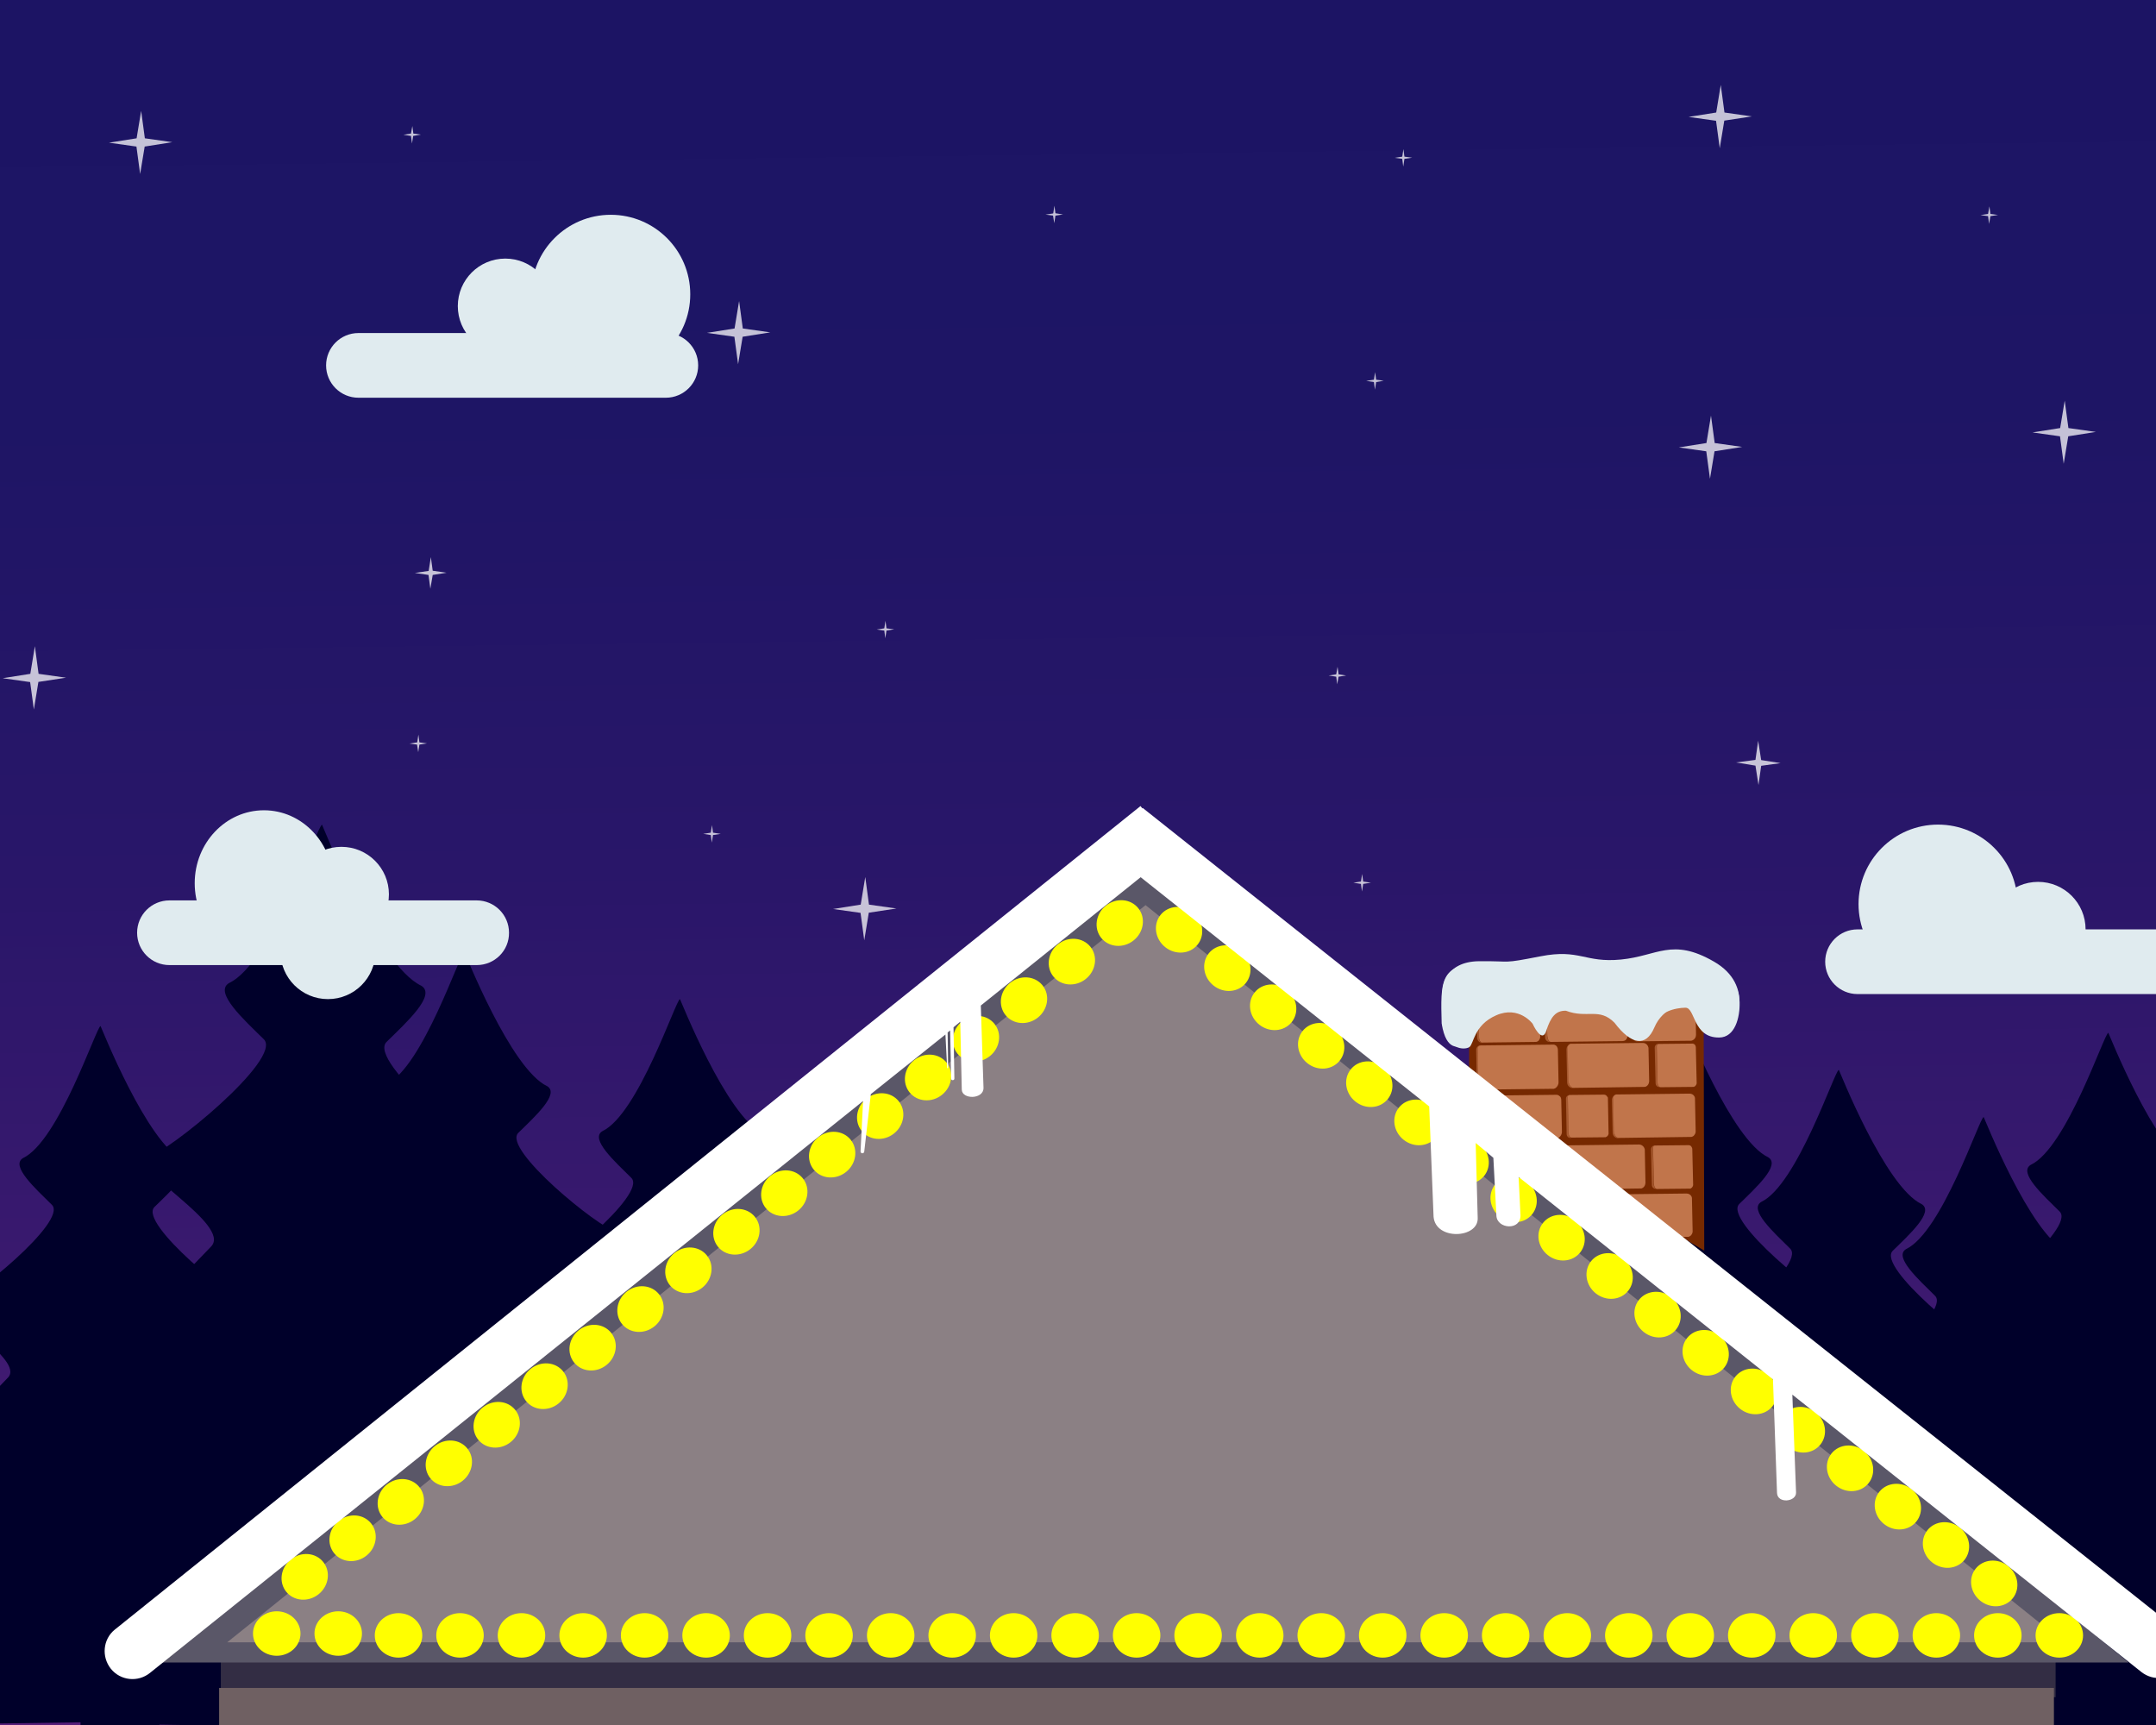 <?xml version="1.0" encoding="utf-8"?>
<!-- Generator: Adobe Illustrator 22.0.1, SVG Export Plug-In . SVG Version: 6.00 Build 0)  -->
<svg version="1.1" id="page2_1_" xmlns="http://www.w3.org/2000/svg" xmlns:xlink="http://www.w3.org/1999/xlink" x="0px" y="0px"
	 viewBox="0 0 1280 1024" style="enable-background:new 0 0 1280 1024;" xml:space="preserve">
<rect x="0" y="0" width="1280" height="1024" fill="#333333" stroke="none"/>
<style type="text/css">
	.st0{fill:url(#SVGID_1_);}
	.st1{fill:#00002A;}
	.st2{fill:#762900;}
	.st3{fill:#A6592F;}
	.st4{fill:#C1754B;}
	.st5{fill:#E0EBEF;}
	.st6{fill:#332D44;}
	.st7{fill:#6F6062;}
	.st8{fill:#5A5768;}
	.st9{fill:#8B8084;}
	.st10{fill:#FFFF00;}
	.st11{fill:#FFFFFF;}
	.st12{opacity:0.74;}
</style>
<g id="page2">
	
		<linearGradient id="SVGID_1_" gradientUnits="userSpaceOnUse" x1="700.07" y1="1498.391" x2="718.071" y2="10.242" gradientTransform="matrix(1 0 0 -1 0 1436)">
		<stop  offset="0" style="stop-color:#1B1464"/>
		<stop  offset="0.206" style="stop-color:#1E1565"/>
		<stop  offset="0.386" style="stop-color:#291669"/>
		<stop  offset="0.555" style="stop-color:#3B196F"/>
		<stop  offset="0.719" style="stop-color:#541D79"/>
		<stop  offset="0.877" style="stop-color:#742284"/>
		<stop  offset="1" style="stop-color:#93278F"/>
	</linearGradient>
	<rect x="-35.2" y="-47.1" class="st0" width="1485.1" height="1173.1"/>
	<g>
		<path class="st1" d="M1431.2,1030c0,0-80.3-85.1-77.5-99c2.9-13.9,48.5-27.4,34.1-34c-14.3-6.6-67.4-63-78-73.9
			s41.3-38.6,31.6-44.2c-9.8-2-67.4-48.8-57.7-58.4c9.8-9.6,24.7-23.1,17.2-27.7c-21.8-10.2-49-79.7-49.2-79.7
			c-2.3-0.1-24.7,68.3-46.1,78.4c-7.5,4.6,7.5,18.1,17.2,27.7c9.8,9.6-47.9,56.4-57.7,58.4c-9.8,5.6,42.2,33.3,31.6,44.2
			s-63.7,67.3-78,73.9c-14.3,6.6,31.3,20.1,34.1,34c2.9,13.9-77.5,99-77.5,99l164.4-2.3v84.3h46.9v-82.9L1431.2,1030z"/>
		<path class="st1" d="M455.2,982c0,0-80.3-85.1-77.5-99c2.9-13.9,48.5-27.4,34.1-34c-14.3-6.6-67.4-63-78-73.9s41.3-38.6,31.6-44.2
			c-9.8-2-67.4-48.8-57.7-58.4c9.8-9.6,24.7-23.1,17.2-27.7c-21.8-10.2-49-79.7-49.2-79.7c-2.3-0.1-24.7,68.3-46.1,78.4
			c-7.5,4.6,7.5,18.1,17.2,27.7c9.8,9.6-47.9,56.4-57.7,58.4c-9.8,5.6,42.2,33.3,31.6,44.2c-10.6,10.9-63.7,67.3-78,73.9
			c-14.3,6.6,31.3,20.1,34.1,34c2.9,13.9-77.5,99-77.5,99l164.4-2.3v84.3h46.9v-82.9L455.2,982z"/>
		<path class="st1" d="M1271.2,1052c0,0-80.3-85.1-77.5-99c2.9-13.9,48.5-27.4,34.1-34c-14.3-6.6-67.4-63-78-73.9
			s41.3-38.6,31.6-44.2c-9.8-2-67.4-48.8-57.7-58.4c9.8-9.6,24.7-23.1,17.2-27.7c-21.8-10.2-49-79.7-49.2-79.7
			c-2.3-0.1-24.7,68.3-46.1,78.4c-7.5,4.6,7.5,18.1,17.2,27.7c9.8,9.6-47.9,56.4-57.7,58.4c-9.8,5.6,42.2,33.3,31.6,44.2
			s-63.7,67.3-78,73.9c-14.3,6.6,31.3,20.1,34.1,34c2.9,13.9-77.5,99-77.5,99l164.4-2.3v84.3h46.9v-82.9L1271.2,1052z"/>
		<path class="st1" d="M1180.1,1024.2c0,0-80.3-85.1-77.5-99s48.5-27.4,34.1-34c-14.3-6.6-67.4-63-78-73.9s41.3-38.6,31.6-44.2
			c-9.8-2-67.4-48.8-57.7-58.4c9.8-9.6,24.7-23.1,17.2-27.7c-21.8-10.2-49-79.7-49.2-79.7c-2.3-0.1-24.7,68.3-46.1,78.4
			c-7.5,4.6,7.5,18.1,17.2,27.7c9.8,9.6-47.9,56.4-57.7,58.4c-9.8,5.6,42.2,33.3,31.6,44.2s-63.7,67.3-78,73.9
			c-14.3,6.6,31.3,20.1,34.1,34c2.9,13.9-77.5,99-77.5,99l164.4-2.3v84.3h46.9V1022L1180.1,1024.2z"/>
		<path class="st1" d="M406.3,989.9c0,0-96.4-102.1-92.9-118.8c3.4-16.6,58.2-32.9,41-40.8c-17.2-7.9-80.9-75.6-93.6-88.7
			c-12.7-13.1,49.6-46.3,37.9-53c-11.7-2.4-80.9-58.6-69.2-70.1s29.6-27.7,20.7-33.3c-26.2-12.3-58.8-95.6-59-95.6
			c-2.8-0.1-29.6,82-55.3,94c-9,5.5,9,21.8,20.7,33.3S99.1,684.6,87.4,687c-11.7,6.7,50.6,40,37.9,53s-76.4,80.8-93.6,88.7
			s37.5,24.1,41,40.8c3.4,16.6-92.9,118.8-92.9,118.8l197.3-2.8v101.2H233v-99.4L406.3,989.9z"/>
		<path class="st1" d="M583.2,1010c0,0-80.3-85.1-77.5-99c2.9-13.9,48.5-27.4,34.1-34c-14.3-6.6-67.4-63-78-73.9
			s41.3-38.6,31.6-44.2c-9.8-2-67.4-48.8-57.7-58.4c9.8-9.6,24.7-23.1,17.2-27.7c-21.8-10.2-49-79.7-49.2-79.7
			c-2.3-0.1-24.7,68.3-46.1,78.4c-7.5,4.6,7.5,18.1,17.2,27.7c9.8,9.6-47.9,56.4-57.7,58.4c-9.8,5.6,42.2,33.3,31.6,44.2
			s-63.7,67.3-78,73.9c-14.3,6.6,31.3,20.1,34.1,34c2.9,13.9-77.5,99-77.5,99l164.4-2.3v84.3h46.9v-82.9L583.2,1010z"/>
		<path class="st1" d="M1357.2,1080c0,0-80.3-85.1-77.5-99c2.9-13.9,48.5-27.4,34.1-34c-14.3-6.6-67.4-63-78-73.9
			s41.3-38.6,31.6-44.2c-9.8-2-67.4-48.8-57.7-58.4c9.8-9.6,24.7-23.1,17.2-27.7c-21.8-10.2-49-79.7-49.2-79.7
			c-2.3-0.1-24.7,68.3-46.1,78.4c-7.5,4.6,7.5,18.1,17.2,27.7c9.8,9.6-47.9,56.4-57.7,58.4c-9.8,5.6,42.2,33.3,31.6,44.2
			s-63.7,67.3-78,73.9c-14.3,6.6,31.3,20.1,34.1,34c2.9,13.9-77.5,99-77.5,99l164.4-2.3v84.3h46.9v-82.9L1357.2,1080z"/>
		<path class="st1" d="M161.7,927c2.9-13.9,48.5-27.4,34.1-34c-14.3-6.6-67.4-63-78-73.9s41.3-38.6,31.6-44.2
			c-9.8-2-67.4-48.8-57.7-58.4c9.8-9.6,24.7-23.1,17.2-27.7c-21.8-10.2-49-79.7-49.2-79.7c-2.3-0.1-24.7,68.3-46.1,78.4
			c-7.5,4.6,7.5,18.1,17.2,27.7c9.8,9.6-47.9,56.4-57.7,58.4c-9.8,5.6,42.2,33.3,31.6,44.2c-5.5,5.7-22.6,23.7-39.7,40.7v165.1
			l82.8-1.2v84.3h46.9v-82.9l144.5,2.2C239.2,1026,158.9,940.9,161.7,927z"/>
	</g>
	<g>
		<polygon class="st2" points="1011.8,742.4 872.2,659.2 872.2,588.4 1011.4,589.4 		"/>
		<g>
			<path class="st3" d="M879.7,619l32-0.4c0.1,0,0.1,0,0.2,0L879.7,619c-0.9,0-1.6-1.9-1.6-2.8l-0.5-24.3l36.3-0.5l-37.4,0.5
				l0.5,24.3C877.1,617.7,878.3,619,879.7,619z"/>
			<path class="st4" d="M878.1,616.1c0,1,0.8,2.8,1.6,2.8l32.2-0.4c0.7-0.1,1.3-0.4,1.7-0.9c0.5-0.6,0.8-1.4,0.8-2
				c0-0.1,0-0.1,0-0.2l-0.5-24l-36.3,0.5L878.1,616.1z"/>
		</g>
		<g>
			<path class="st4" d="M920.5,618.5l42.9-0.5c0.6,0,1.1-0.2,1.6-0.5c0.9-0.7,1.3-2,1.3-2.8l-0.5-23.7l-43.3,0.4l-4.5,0.1l0.6,23.3
				C918.7,616.7,919.4,618.2,920.5,618.5z"/>
			<path class="st3" d="M919.9,618.5h0.6c-1.2-0.3-1.8-1.8-1.9-3.8l-0.6-23.3h-1.2l0.5,24.3C917.3,617.3,918.5,618.5,919.9,618.5z"
				/>
		</g>
		<g>
			<path class="st3" d="M971.9,618.2l31.7-0.4l-30.5,0.3c-1.8,0-2.2-3.1-2.2-4.2l-0.5-23.4h-2L969,615
				C969,616.8,970.4,618.2,971.9,618.2z"/>
			<path class="st4" d="M973.2,618.1l30.5-0.3c1.3,0,2.5-0.9,3-2.2c0.2-0.7,0.3-1.5,0.2-2.6l-0.5-22.9l-35.8,0.4l0.5,23.4
				C971,615,971.3,618.1,973.2,618.1z"/>
		</g>
		<g>
			<path class="st3" d="M882,676.3c-0.9,0-2.8-1.2-3.1-3.8l-0.4-20.3c0-0.9,0.7-1.7,1.6-1.7H880c-1.5,0-2.6,1.3-2.6,2.8l0.4,20.3
				c0,1.6,1.3,2.8,2.8,2.8l43.3-0.5c0.2,0,0.4,0,0.6-0.1l0,0L882,676.3z"/>
			<path class="st4" d="M924,649.8L924,649.8L924,649.8C924.1,649.9,924.1,649.9,924,649.8z"/>
			<path class="st4" d="M924.3,649.9L924.3,649.9L924.3,649.9z"/>
			<path class="st4" d="M924.3,649.9L924.3,649.9c-0.1,0-0.1,0-0.2,0c-0.1,0-0.2,0-0.2,0l-43.8,0.5c-0.9,0-1.6,0.8-1.6,1.7l0.4,20.3
				c0.2,2.6,2.1,3.8,3.1,3.8l42.4-0.5l0,0c0.4-0.1,0.7-0.2,1.1-0.4c1.1-0.7,1.8-2.2,1.8-3.3l-0.4-19.2c0-0.6-0.2-1.2-0.5-1.7
				C925.9,650.6,925.2,650,924.3,649.9z"/>
		</g>
		<g>
			<path class="st3" d="M931.2,672.1l-0.4-20.8c0-0.7,0.5-1.2,1.1-1.2h-0.1c-1.2,0-2.2,1-2.1,2.3l0.4,20.8c0,1.3,1,2.3,2.2,2.3h0.8
				C932,675.4,931.2,674.5,931.2,672.1z"/>
			<path class="st4" d="M954.2,651.1c0-0.1-0.1-0.1-0.1-0.2c0-0.1-0.1-0.1-0.1-0.2c-0.4-0.6-1.1-0.9-1.8-0.9l-20.3,0.2
				c-0.6,0-1.2,0.6-1.1,1.2l0.4,20.8c0.1,2.4,0.8,3.3,2,3.3l19.6-0.2c0.1,0,0.3,0,0.4,0c0.1,0,0.1,0,0.2-0.1c0.1,0,0.1,0,0.2-0.1
				c0.9-0.4,1.3-1.2,1.4-1.9c0-0.1,0-0.2,0-0.3l-0.4-20.8c0-0.3-0.1-0.6-0.2-0.8C954.2,651.2,954.2,651.1,954.2,651.1z"/>
		</g>
		<g>
			<path class="st3" d="M958.2,671.2l-0.4-19.1c0-1.1,0.7-2,1.7-2.3c-1.5,0.3-2.6,1.7-2.5,3.4l0.4,19.1c0,1.9,1.5,3.4,3.3,3.4h0.4
				C959.9,675.4,958.4,674,958.2,671.2z"/>
			<path class="st4" d="M1003,649.2l-42.9,0.5c-0.1,0-0.2,0-0.3,0s-0.1,0-0.2,0c-0.1,0-0.1,0-0.2,0c-1,0.3-1.7,1.2-1.7,2.3l0.4,19.1
				c0.2,2.9,1.6,4.2,2.8,4.4l21.7-0.3l21.3-0.3c0.1,0,0.2,0,0.3,0c0.7-0.2,1.3-0.5,1.7-1.1c0.5-0.6,0.8-1.4,0.8-2.1
				c0-0.1,0-0.2,0-0.3l-0.4-19.1c0-0.1,0-0.2,0-0.3C1006.3,651,1005.3,649.2,1003,649.2z"/>
		</g>
		<g>
			<path class="st3" d="M880.2,735.6c-0.9,0-2.8-1.2-3.1-3.8l-0.4-20.3c0-0.9,0.7-1.7,1.6-1.7h-0.1c-1.5,0-2.6,1.3-2.6,2.8l0.4,20.3
				c0,1.6,1.3,2.8,2.8,2.8l43.3-0.5c0.2,0,0.4,0,0.6-0.1l0,0L880.2,735.6z"/>
			<path class="st4" d="M922.3,709.2L922.3,709.2L922.3,709.2L922.3,709.2z"/>
			<path class="st4" d="M922.5,709.2L922.5,709.2L922.5,709.2z"/>
			<path class="st4" d="M922.6,709.2C922.5,709.2,922.5,709.2,922.6,709.2c-0.1,0-0.1,0-0.2,0c-0.1,0-0.2,0-0.2,0l-43.8,0.5
				c-0.9,0-1.6,0.8-1.6,1.7l0.4,20.3c0.2,2.6,2.1,3.8,3.1,3.8l42.4-0.5l0,0c0.4-0.1,0.7-0.2,1.1-0.4c1.1-0.7,1.8-2.2,1.8-3.3
				l-0.4-19.2c0-0.6-0.2-1.2-0.5-1.7C924.1,709.9,923.4,709.4,922.6,709.2z"/>
		</g>
		<g>
			<path class="st3" d="M929.4,731.4l-0.4-20.8c0-0.7,0.5-1.2,1.1-1.2H930c-1.2,0-2.2,1-2.1,2.3l0.4,20.8c0,1.3,1,2.3,2.2,2.3h0.8
				C930.2,734.7,929.5,733.8,929.4,731.4z"/>
			<path class="st4" d="M952.4,710.4c0-0.1-0.1-0.1-0.1-0.2c0-0.1-0.1-0.1-0.1-0.2c-0.4-0.6-1.1-0.9-1.8-0.9l-20.3,0.2
				c-0.6,0-1.2,0.6-1.1,1.2l0.4,20.8c0.1,2.4,0.8,3.3,2,3.3l19.6-0.2c0.1,0,0.3,0,0.4,0c0.1,0,0.1,0,0.2-0.1c0.1,0,0.1,0,0.2-0.1
				c0.9-0.4,1.3-1.2,1.4-1.9c0-0.1,0-0.2,0-0.3l-0.4-20.8c0-0.3-0.1-0.6-0.2-0.8C952.4,710.5,952.4,710.4,952.4,710.4z"/>
		</g>
		<g>
			<path class="st3" d="M956.5,730.5l-0.4-19.1c0-1.1,0.7-2,1.7-2.3c-1.5,0.3-2.6,1.7-2.5,3.4l0.4,19.1c0,1.9,1.5,3.4,3.3,3.4h0.4
				C958.1,734.7,956.6,733.4,956.5,730.5z"/>
			<path class="st4" d="M1001.2,708.5l-42.9,0.5c-0.1,0-0.2,0-0.3,0s-0.1,0-0.2,0c-0.1,0-0.1,0-0.2,0c-1,0.3-1.7,1.2-1.7,2.3
				l0.4,19.1c0.2,2.9,1.6,4.2,2.8,4.4l21.7-0.3l21.3-0.3c0.1,0,0.2,0,0.3,0c0.7-0.2,1.3-0.5,1.7-1.1c0.5-0.6,0.8-1.4,0.8-2.1
				c0-0.1,0-0.2,0-0.3l-0.4-19.1c0-0.1,0-0.2,0-0.3C1004.5,710.3,1003.5,708.5,1001.2,708.5z"/>
		</g>
		<g>
			<path class="st3" d="M880.8,646.8c-0.9,0-2.8-1.2-3-3.8l-0.4-20.6c0-1,0.7-1.7,1.6-1.8h-0.1c-1.4,0-2.6,1.3-2.5,2.8l0.4,20.6
				c0,1.6,1.2,2.8,2.7,2.8l42.7-0.5c0.2,0,0.4,0,0.5-0.1l0,0L880.8,646.8z"/>
			<path class="st4" d="M922.3,620.1L922.3,620.1L922.3,620.1L922.3,620.1z"/>
			<path class="st4" d="M922.5,620.1L922.5,620.1L922.5,620.1z"/>
			<path class="st4" d="M922.5,620.1L922.5,620.1c-0.1,0-0.1,0-0.2,0c-0.1,0-0.2,0-0.2,0l-43.2,0.5c-0.9,0-1.6,0.8-1.6,1.8l0.4,20.6
				c0.2,2.6,2.1,3.9,3,3.8l41.8-0.5l0,0c0.4-0.1,0.7-0.2,1-0.4c1.1-0.7,1.8-2.2,1.8-3.3l-0.4-19.5c0-0.6-0.2-1.2-0.5-1.7
				C924.1,620.8,923.4,620.3,922.5,620.1z"/>
		</g>
		<g>
			<path class="st3" d="M984,642l-0.5-21.1c0-0.7,0.5-1.2,1.1-1.3h-0.1c-1.2,0-2.1,1.1-2.1,2.3l0.5,21.1c0,1.3,1,2.3,2.2,2.3h0.8
				C984.8,645.4,984,644.4,984,642z"/>
			<path class="st4" d="M1006.6,620.8c0-0.1-0.1-0.1-0.1-0.2c0-0.1-0.1-0.1-0.1-0.2c-0.4-0.6-1-0.9-1.7-0.9l-20,0.2
				c-0.6,0-1.1,0.6-1.1,1.3l0.4,21c0.1,2.4,0.8,3.3,1.9,3.4l19.3-0.2c0.1,0,0.3,0,0.4,0c0.1,0,0.1,0,0.2-0.1c0.1,0,0.1,0,0.2-0.1
				c0.8-0.4,1.2-1.3,1.3-1.9c0-0.1,0-0.2,0-0.3l-0.5-21.1c0-0.3-0.1-0.6-0.2-0.8C1006.7,620.8,1006.7,620.8,1006.6,620.8z"/>
		</g>
		<g>
			<path class="st3" d="M931.2,641.4l-0.4-19.4c0-1.1,0.7-2.1,1.7-2.3c-1.5,0.3-2.5,1.7-2.5,3.4l0.4,19.4c0,1.9,1.5,3.4,3.3,3.4h0.4
				C932.8,645.7,931.3,644.3,931.2,641.4z"/>
			<path class="st4" d="M975.3,619.1l-42.3,0.5c-0.1,0-0.2,0-0.2,0c-0.1,0-0.1,0-0.2,0c-0.1,0-0.1,0-0.2,0c-1,0.3-1.7,1.2-1.7,2.3
				l0.4,19.4c0.2,2.9,1.6,4.2,2.8,4.5l21.4-0.3l21-0.3c0.1,0,0.2,0,0.3,0c0.7-0.2,1.2-0.5,1.7-1.1s0.7-1.4,0.8-2.1
				c0-0.1,0-0.2,0-0.3l-0.4-19.4c0-0.1,0-0.2,0-0.3C978.5,620.9,977.5,619.1,975.3,619.1z"/>
		</g>
		<g>
			<path class="st3" d="M878.6,707.2c-0.9,0-2.8-1.2-3-3.8l-0.4-20.6c0-1,0.7-1.7,1.6-1.8h-0.1c-1.4,0-2.6,1.3-2.5,2.8l0.4,20.6
				c0,1.6,1.2,2.8,2.7,2.8l42.7-0.5c0.2,0,0.4,0,0.5-0.1l0,0L878.6,707.2z"/>
			<path class="st4" d="M920,680.4L920,680.4L920,680.4C920.1,680.4,920.1,680.4,920,680.4z"/>
			<path class="st4" d="M920.3,680.5L920.3,680.5L920.3,680.5z"/>
			<path class="st4" d="M920.3,680.5L920.3,680.5c-0.1,0-0.1,0-0.2,0c-0.1,0-0.2,0-0.2,0l-43.2,0.5c-0.9,0-1.6,0.8-1.6,1.8l0.4,20.6
				c0.2,2.6,2.1,3.9,3,3.8l41.8-0.5l0,0c0.4-0.1,0.7-0.2,1-0.4c1.1-0.7,1.8-2.2,1.8-3.3l-0.4-19.5c0-0.6-0.2-1.2-0.5-1.7
				C921.9,681.2,921.2,680.6,920.3,680.5z"/>
		</g>
		<g>
			<path class="st3" d="M981.8,702.4l-0.5-21.1c0-0.7,0.5-1.2,1.1-1.3h-0.1c-1.2,0-2.1,1.1-2.1,2.3l0.5,21.1c0,1.3,1,2.3,2.2,2.3
				h0.8C982.6,705.7,981.8,704.8,981.8,702.4z"/>
			<path class="st4" d="M1004.4,681.1c0-0.1-0.1-0.1-0.1-0.2c0-0.1-0.1-0.1-0.1-0.2c-0.4-0.6-1-0.9-1.7-0.9l-20,0.2
				c-0.6,0-1.1,0.6-1.1,1.3l0.5,21.1c0.1,2.4,0.8,3.3,1.9,3.4l19.3-0.2c0.1,0,0.3,0,0.4,0c0.1,0,0.1,0,0.2-0.1c0.1,0,0.1,0,0.2-0.1
				c0.8-0.4,1.2-1.3,1.3-1.9c0-0.1,0-0.2,0-0.3l-0.5-21.1c0-0.3-0.1-0.6-0.2-0.8C1004.5,681.2,1004.4,681.1,1004.4,681.1z"/>
		</g>
		<g>
			<path class="st3" d="M928.9,701.7l-0.4-19.4c0-1.1,0.7-2.1,1.7-2.3c-1.5,0.3-2.5,1.7-2.5,3.4l0.4,19.4c0,1.9,1.5,3.4,3.3,3.4h0.4
				C930.6,706,929.1,704.6,928.9,701.7z"/>
			<path class="st4" d="M973.1,679.4l-42.3,0.5c-0.1,0-0.2,0-0.2,0c-0.1,0-0.1,0-0.2,0c-0.1,0-0.1,0-0.2,0c-1,0.3-1.7,1.2-1.7,2.3
				l0.4,19.4c0.2,2.9,1.6,4.2,2.8,4.5l21.4-0.3l21-0.3c0.1,0,0.2,0,0.3,0c0.7-0.2,1.2-0.5,1.7-1.1s0.7-1.4,0.8-2.1
				c0-0.1,0-0.2,0-0.3l-0.4-19.4c0-0.1,0-0.2,0-0.3C976.3,681.3,975.3,679.5,973.1,679.4z"/>
		</g>
		<g>
			<path class="st5" d="M856.5,586.6c0,0,1.1-15.8,21.6-16s12.8,1.7,36.4-2.9s26.2,4,47.9,1.9c21.6-2.1,30.3-13.1,55.1,1.2
				c24.8,14.2,12.8,39.5,8.7,42c-4.1,2.5-16.6,4.5-22-13.7c-4.3-4.9-17-1-22,10.8s-13.7,10.4-23.7-2.8c-9.1-9.2-16.2-2.3-28.8-7.1
				c-6.1-0.2-9.1,3.8-11.7,11.9c-2.6,8.1-8.1-4.2-8.1-4.2s-8.1-10.9-21.6-5s-13.2,17.1-16,18.9c-2.8,1.8-13.7,1.9-16.2-14.4
				C856,589.8,856.5,586.6,856.5,586.6z"/>
			<path class="st5" d="M868.8,620.9c-2.2,0-10.1,4.2-12.9-13.4c-0.7-25.3-0.8-34.3,22.1-35.9c5.9-0.4,9.6,0,12.2,0.1
				c1.6,0,2.8,0.1,4.1,0.1c3.8,0,7.2-0.6,20.3-3.1c4.4-0.9,8.4-1.3,12-1.4c5.6-0.1,9.6,0.8,13.9,1.7c4.5,1,9.2,2,15.8,1.9
				c1.9,0,3.9-0.1,6-0.3c6.4-0.6,11.8-2.1,16.6-3.3c5.1-1.3,9.9-2.6,15.1-2.7c7-0.1,14.1,2.6,22.8,7.1c7.4,3.8,15.8,11.7,16,23.4
				c0.2,8.9-2.7,20.7-12.1,20.8c-15.8,0.2-14.1-17.8-20.1-17.7c-5.9,0.1-15.9,2.2-19.6,11c-2.1,4.8-4.7,7.3-7.9,7.3
				c-3.9,0-8.7-3.6-13.9-10.4V606l-0.1-0.1c-5.2-5.2-9.6-5.6-15.4-5.5h-1.2c-3.9,0-7.9-0.1-12.6-1.9l-0.2-0.1h-0.2
				c-0.2,0-0.5,0-0.7,0c-6.6,0.1-9.6,5.1-12.1,12.7c-0.4,1.2-0.9,1.9-1.3,1.9c-1.2,0-3.4-3.2-4.7-6.3l-0.1-0.1l-0.1-0.1
				c-0.2-0.3-5.5-7.3-14.8-7.2c-2.6,0-5.4,0.7-8.1,1.9c-9.8,4.3-12.7,11.4-14.4,15.7c-0.6,1.6-1.2,2.9-1.7,3.3
				C871.1,620.5,870.1,620.8,868.8,620.9z"/>
		</g>
	</g>
	<g id="roof">
		<rect x="131.1" y="986" class="st6" width="1089.3" height="21.5"/>
		<rect x="130.1" y="1002" class="st7" width="1089.3" height="33.2"/>
		<polygon class="st8" points="680,511.7 971.9,749.3 1263.8,986.9 680,986.9 96.2,986.9 388.1,749.3 		"/>
		<polygon class="st9" points="134.9,974.9 680.1,537.3 1225.3,974.9 		"/>
		<g id="lights">
			<ellipse class="st10" cx="236.6" cy="970.8" rx="14.1" ry="13.2"/>
			<ellipse class="st10" cx="273.1" cy="970.8" rx="14.1" ry="13.2"/>
			<ellipse class="st10" cx="419.2" cy="970.8" rx="14.1" ry="13.2"/>
			<ellipse class="st10" cx="820.9" cy="970.8" rx="14.1" ry="13.2"/>
			<ellipse class="st10" cx="528.8" cy="970.8" rx="14.1" ry="13.2"/>
			<ellipse class="st10" cx="565.3" cy="970.8" rx="14.1" ry="13.2"/>
			<ellipse class="st10" cx="638.3" cy="970.8" rx="14.1" ry="13.2"/>
			<ellipse class="st10" cx="711.3" cy="970.8" rx="14.1" ry="13.2"/>
			<ellipse class="st10" cx="747.9" cy="970.8" rx="14.1" ry="13.2"/>
			<ellipse class="st10" cx="784.4" cy="970.8" rx="14.1" ry="13.2"/>
			<ellipse class="st10" cx="893.9" cy="970.8" rx="14.1" ry="13.2"/>
			<ellipse class="st10" cx="930.5" cy="970.8" rx="14.1" ry="13.2"/>
			<ellipse class="st10" cx="857.4" cy="970.8" rx="14.1" ry="13.2"/>
			<ellipse class="st10" cx="674.8" cy="970.8" rx="14.1" ry="13.2"/>
			<ellipse class="st10" cx="1113.1" cy="970.8" rx="14.1" ry="13.2"/>
			<ellipse class="st10" cx="967" cy="970.8" rx="14.1" ry="13.2"/>
			<ellipse class="st10" cx="1040" cy="970.8" rx="14.1" ry="13.2"/>
			<ellipse class="st10" cx="1076.5" cy="970.8" rx="14.1" ry="13.2"/>
			<ellipse class="st10" cx="1186.1" cy="970.8" rx="14.1" ry="13.2"/>
			<ellipse class="st10" cx="1222.6" cy="970.8" rx="14.1" ry="13.2"/>
			<ellipse class="st10" cx="1149.6" cy="970.8" rx="14.1" ry="13.2"/>
			<ellipse class="st10" cx="1003.5" cy="970.8" rx="14.1" ry="13.2"/>
			<ellipse class="st10" cx="492.2" cy="970.8" rx="14.1" ry="13.2"/>
			<ellipse class="st10" cx="601.8" cy="970.8" rx="14.1" ry="13.2"/>
			<ellipse class="st10" cx="382.7" cy="970.8" rx="14.1" ry="13.2"/>
			<ellipse class="st10" cx="309.6" cy="970.8" rx="14.1" ry="13.2"/>
			<ellipse class="st10" cx="164.3" cy="969.7" rx="14.1" ry="13.2"/>
			<ellipse class="st10" cx="200.8" cy="969.7" rx="14.1" ry="13.2"/>
			<ellipse class="st10" cx="346.2" cy="970.8" rx="14.1" ry="13.2"/>
			<ellipse class="st10" cx="455.7" cy="970.8" rx="14.1" ry="13.2"/>
			
				<ellipse transform="matrix(0.779 -0.627 0.627 0.779 -506.403 346.81)" class="st10" cx="238.3" cy="891.1" rx="14.1" ry="13.2"/>
			
				<ellipse transform="matrix(0.779 -0.627 0.627 0.779 -485.73 359.636)" class="st10" cx="266.8" cy="868.2" rx="14.1" ry="13.2"/>
			
				<ellipse transform="matrix(0.779 -0.627 0.627 0.779 -403.089 410.694)" class="st10" cx="380.5" cy="776.6" rx="14.1" ry="13.2"/>
			
				<ellipse transform="matrix(0.779 -0.627 0.627 0.779 -341.022 448.99)" class="st10" cx="465.8" cy="707.8" rx="14.1" ry="13.2"/>
			
				<ellipse transform="matrix(0.779 -0.627 0.627 0.779 -320.366 461.734)" class="st10" cx="494.2" cy="684.9" rx="14.1" ry="13.2"/>
			
				<ellipse transform="matrix(0.779 -0.627 0.627 0.779 -279.037 487.304)" class="st10" cx="551.1" cy="639.1" rx="14.1" ry="13.2"/>
			
				<ellipse transform="matrix(0.779 -0.627 0.627 0.779 -237.625 512.856)" class="st10" cx="608" cy="593.2" rx="14.1" ry="13.2"/>
			
				<ellipse transform="matrix(0.779 -0.627 0.627 0.779 -216.97 525.601)" class="st10" cx="636.4" cy="570.3" rx="14.1" ry="13.2"/>
			
				<ellipse transform="matrix(0.779 -0.627 0.627 0.779 -196.314 538.345)" class="st10" cx="664.8" cy="547.4" rx="14.1" ry="13.2"/>
			
				<ellipse transform="matrix(0.779 -0.627 0.627 0.779 -258.299 500.031)" class="st10" cx="579.5" cy="616.1" rx="14.1" ry="13.2"/>
			
				<ellipse transform="matrix(0.779 -0.627 0.627 0.779 -361.678 436.246)" class="st10" cx="437.4" cy="730.7" rx="14.1" ry="13.2"/>
			
				<ellipse transform="matrix(0.779 -0.627 0.627 0.779 -299.696 474.563)" class="st10" cx="522.7" cy="662" rx="14.1" ry="13.2"/>
			
				<ellipse transform="matrix(0.779 -0.627 0.627 0.779 -423.745 397.95)" class="st10" cx="352.1" cy="799.5" rx="14.1" ry="13.2"/>
			
				<ellipse transform="matrix(0.779 -0.627 0.627 0.779 -465.074 372.38)" class="st10" cx="295.2" cy="845.3" rx="14.1" ry="13.2"/>
			
				<ellipse transform="matrix(0.779 -0.627 0.627 0.779 -546.945 320.897)" class="st10" cx="181.3" cy="935.6" rx="14.1" ry="13.2"/>
			
				<ellipse transform="matrix(0.779 -0.627 0.627 0.779 -526.289 333.641)" class="st10" cx="209.7" cy="912.7" rx="14.1" ry="13.2"/>
			
				<ellipse transform="matrix(0.779 -0.627 0.627 0.779 -444.418 385.124)" class="st10" cx="323.6" cy="822.4" rx="14.1" ry="13.2"/>
			
				<ellipse transform="matrix(0.779 -0.627 0.627 0.779 -382.351 423.42)" class="st10" cx="408.9" cy="753.6" rx="14.1" ry="13.2"/>
			
				<ellipse transform="matrix(0.624 -0.781 0.781 0.624 -182.666 815.562)" class="st10" cx="756.1" cy="597.6" rx="13.2" ry="14.1"/>
			
				<ellipse transform="matrix(0.624 -0.781 0.781 0.624 -189.746 846.451)" class="st10" cx="784.6" cy="620.4" rx="13.2" ry="14.1"/>
			
				<ellipse transform="matrix(0.624 -0.781 0.781 0.624 -218.048 969.993)" class="st10" cx="898.9" cy="711.6" rx="13.2" ry="14.1"/>
			
				<ellipse transform="matrix(0.624 -0.781 0.781 0.624 -239.289 1062.544)" class="st10" cx="984.4" cy="779.9" rx="13.2" ry="14.1"/>
			
				<ellipse transform="matrix(0.624 -0.781 0.781 0.624 -246.37 1093.321)" class="st10" cx="1013" cy="802.7" rx="13.2" ry="14.1"/>
			
				<ellipse transform="matrix(0.624 -0.781 0.781 0.624 -260.436 1155.197)" class="st10" cx="1070.1" cy="848.2" rx="13.2" ry="14.1"/>
			
				<ellipse transform="matrix(0.624 -0.781 0.781 0.624 -274.622 1216.906)" class="st10" cx="1127.1" cy="893.8" rx="13.2" ry="14.1"/>
			
				<ellipse transform="matrix(0.624 -0.781 0.781 0.624 -281.702 1247.795)" class="st10" cx="1155.7" cy="916.6" rx="13.2" ry="14.1"/>
			
				<ellipse transform="matrix(0.624 -0.781 0.781 0.624 -288.714 1278.717)" class="st10" cx="1184.3" cy="939.4" rx="13.2" ry="14.1"/>
			
				<ellipse transform="matrix(0.624 -0.781 0.781 0.624 -267.557 1186.146)" class="st10" cx="1098.7" cy="871.1" rx="13.2" ry="14.1"/>
			
				<ellipse transform="matrix(0.624 -0.781 0.781 0.624 -232.071 1031.65)" class="st10" cx="955.9" cy="757" rx="13.2" ry="14.1"/>
			
				<ellipse transform="matrix(0.624 -0.781 0.781 0.624 -253.381 1124.355)" class="st10" cx="1041.6" cy="825.5" rx="13.2" ry="14.1"/>
			
				<ellipse transform="matrix(0.624 -0.781 0.781 0.624 -210.934 939.164)" class="st10" cx="870.4" cy="688.8" rx="13.2" ry="14.1"/>
			
				<ellipse transform="matrix(0.624 -0.781 0.781 0.624 -196.842 877.353)" class="st10" cx="813.2" cy="643.2" rx="13.2" ry="14.1"/>
			
				<ellipse transform="matrix(0.624 -0.781 0.781 0.624 -167.716 754.591)" class="st10" cx="700.2" cy="551.6" rx="13.2" ry="14.1"/>
			
				<ellipse transform="matrix(0.624 -0.781 0.781 0.624 -174.779 785.553)" class="st10" cx="728.9" cy="574.4" rx="13.2" ry="14.1"/>
			
				<ellipse transform="matrix(0.624 -0.781 0.781 0.624 -203.813 908.215)" class="st10" cx="841.8" cy="665.9" rx="13.2" ry="14.1"/>
			
				<ellipse transform="matrix(0.624 -0.781 0.781 0.624 -225.079 1000.813)" class="st10" cx="927.4" cy="734.3" rx="13.2" ry="14.1"/>
		</g>
		<path class="st11" d="M1294.6,989.9L1294.6,989.9c-5.7,7.1-16,8.3-23.2,2.7l-207.3-164.7l2.2,58c0.3,5.7-11.1,6.9-11.3,0.3
			l-2.4-67.4l-151-120.1l1.1,22.6c0.3,9.4-13.9,8.3-14.3,0.4l-1.8-34.4l-10.5-8.8l1.2,44.5c0.5,12.2-25,13.5-26.2-0.7l-2.6-65.5
			L657.9,505.4l20.5-25.8l613.5,487.2C1299.1,972.4,1300.2,982.8,1294.6,989.9z"/>
		<path class="st11" d="M65.8,990.6L65.8,990.6c5.7,7.1,16.1,8.2,23.2,2.5l423.4-339.5l-1.5,30c0.1,1.3,2,1.4,2.2,0l3.9-34.1
			l44.3-35.4l1,19.8c0.1,0.4,0.6,0.3,0.6-0.1l-0.3-20.9l1.5-1.2l0.6,28.9c0.4,1,2,0.7,1.9-0.4l-0.5-30.4l4-3.3l0.9,40.3
			c0.1,6,13.1,5.9,12.9-1.1l-1.6-48.8l115.5-92.7l-20.7-25.7L68,967.5C61.2,973.1,60.1,983.4,65.8,990.6z"/>
	</g>
	<g id="Cloud">
		<path class="st5" d="M395.3,236.1H212.8c-10.6,0-19.2-8.6-19.2-19.2l0,0c0-10.6,8.6-19.2,19.2-19.2h182.5
			c10.6,0,19.2,8.6,19.2,19.2l0,0C414.5,227.5,405.9,236.1,395.3,236.1z"/>
		<circle class="st5" cx="362.6" cy="174.7" r="47.2"/>
		<circle class="st5" cx="300" cy="181.7" r="28.2"/>
	</g>
	<g id="Cloud_2_">
		<path class="st5" d="M1285.3,590.1h-182.5c-10.6,0-19.2-8.6-19.2-19.2l0,0c0-10.6,8.6-19.2,19.2-19.2h182.5
			c10.6,0,19.2,8.6,19.2,19.2l0,0C1304.5,581.5,1295.9,590.1,1285.3,590.1z"/>
		<circle class="st5" cx="1150.6" cy="536.7" r="47.2"/>
		<circle class="st5" cx="1210" cy="551.7" r="28.2"/>
	</g>
	<g>
		<path class="st5" d="M283,572.9H100.6c-10.6,0-19.2-8.6-19.2-19.2l0,0c0-10.6,8.6-19.2,19.2-19.2H283c10.6,0,19.2,8.6,19.2,19.2
			l0,0C302.3,564.3,293.7,572.9,283,572.9z"/>
		<circle class="st5" cx="194.7" cy="564.9" r="28.2"/>
		<circle class="st5" cx="202.7" cy="530.9" r="28.2"/>
		<ellipse class="st5" cx="156.7" cy="524.3" rx="41.1" ry="43.3"/>
	</g>
</g>
<g class="st12">
	<polygon class="st11" points="1021,88 1018.8,71.7 1002.5,69.4 1018.9,66.8 1021.6,50.4 1023.8,66.8 1040.1,69.1 1023.7,71.6 	"/>
</g>
<g class="st12">
	<polygon class="st11" points="83.2,103.3 81,87 64.7,84.7 81.1,82.1 83.8,65.8 86,82.1 102.3,84.4 85.9,87 	"/>
</g>
<g class="st12">
	<polygon class="st11" points="438.2,216.2 436,199.9 419.7,197.6 436.1,195 438.8,178.7 441,195 457.3,197.3 440.9,199.9 	"/>
</g>
<g class="st12">
	<polygon class="st11" points="513.1,558.2 510.9,541.9 494.6,539.6 511,537 513.7,520.6 515.9,537 532.2,539.3 515.8,541.8 	"/>
</g>
<g class="st12">
	<polygon class="st11" points="1180.9,132.9 1180.3,128.3 1175.8,127.7 1180.3,127 1181.1,122.5 1181.7,127 1186.2,127.6 
		1181.7,128.3 	"/>
</g>
<g class="st12">
	<polygon class="st11" points="1015.2,284.2 1013,267.9 996.7,265.6 1013.1,263 1015.8,246.7 1018,263 1034.3,265.3 1017.9,267.9 	
		"/>
</g>
<g class="st12">
	<polygon class="st11" points="1225.2,275.3 1223,259 1206.7,256.7 1223.1,254.1 1225.8,237.8 1228,254.1 1244.3,256.4 1227.9,259 	
		"/>
</g>
<g class="st12">
	<polygon class="st11" points="20.1,421.2 17.9,404.9 1.6,402.6 18,400 20.7,383.6 22.9,400 39.2,402.3 22.8,404.8 	"/>
</g>
<g class="st12">
	<polygon class="st11" points="255.5,349.5 254.4,341.3 246.3,340.1 254.5,338.9 255.8,330.7 256.9,338.8 265.1,340 256.9,341.3 	
		"/>
</g>
<g class="st12">
	<polygon class="st11" points="1044,466 1042.2,454.5 1030.7,452.6 1042.2,451.1 1043.8,439.7 1045.6,451.2 1057.1,453 
		1045.6,454.6 	"/>
</g>
<g class="st12">
	<polygon class="st11" points="625.9,132.5 625.2,128 620.7,127.4 625.3,126.7 626,122.1 626.6,126.6 631.1,127.3 626.6,128 	"/>
</g>
<g class="st12">
	<polygon class="st11" points="833.1,98.9 832.5,94.3 828,93.7 832.5,93 833.2,88.5 833.8,93 838.4,93.6 833.8,94.3 	"/>
</g>
<g class="st12">
	<polygon class="st11" points="816.3,231.3 815.7,226.8 811.1,226.1 815.7,225.4 816.4,220.9 817,225.4 821.5,226 817,226.8 	"/>
</g>
<g class="st12">
	<polygon class="st11" points="244.6,85.2 244,80.7 239.5,80 244,79.3 244.8,74.8 245.4,79.3 249.9,79.9 245.3,80.7 	"/>
</g>
<g class="st12">
	<polygon class="st11" points="793.9,406.2 793.3,401.7 788.8,401 793.3,400.3 794.1,395.8 794.7,400.3 799.2,401 794.7,401.7 	"/>
</g>
<g class="st12">
	<polygon class="st11" points="525.6,378.9 525,374.3 520.5,373.7 525,373 525.7,368.5 526.3,373 530.9,373.6 526.3,374.3 	"/>
</g>
<g class="st12">
	<polygon class="st11" points="808.6,529.2 808,524.7 803.5,524 808,523.3 808.7,518.8 809.3,523.3 813.9,524 809.3,524.7 	"/>
</g>
<g class="st12">
	<polygon class="st11" points="422.6,500.2 422,495.7 417.5,495 422,494.3 422.7,489.8 423.3,494.3 427.9,495 423.3,495.7 	"/>
</g>
<g class="st12">
	<polygon class="st11" points="248.3,446.5 247.6,442 243.1,441.4 247.7,440.7 248.4,436.1 249,440.7 253.5,441.3 249,442 	"/>
</g>
</svg>
